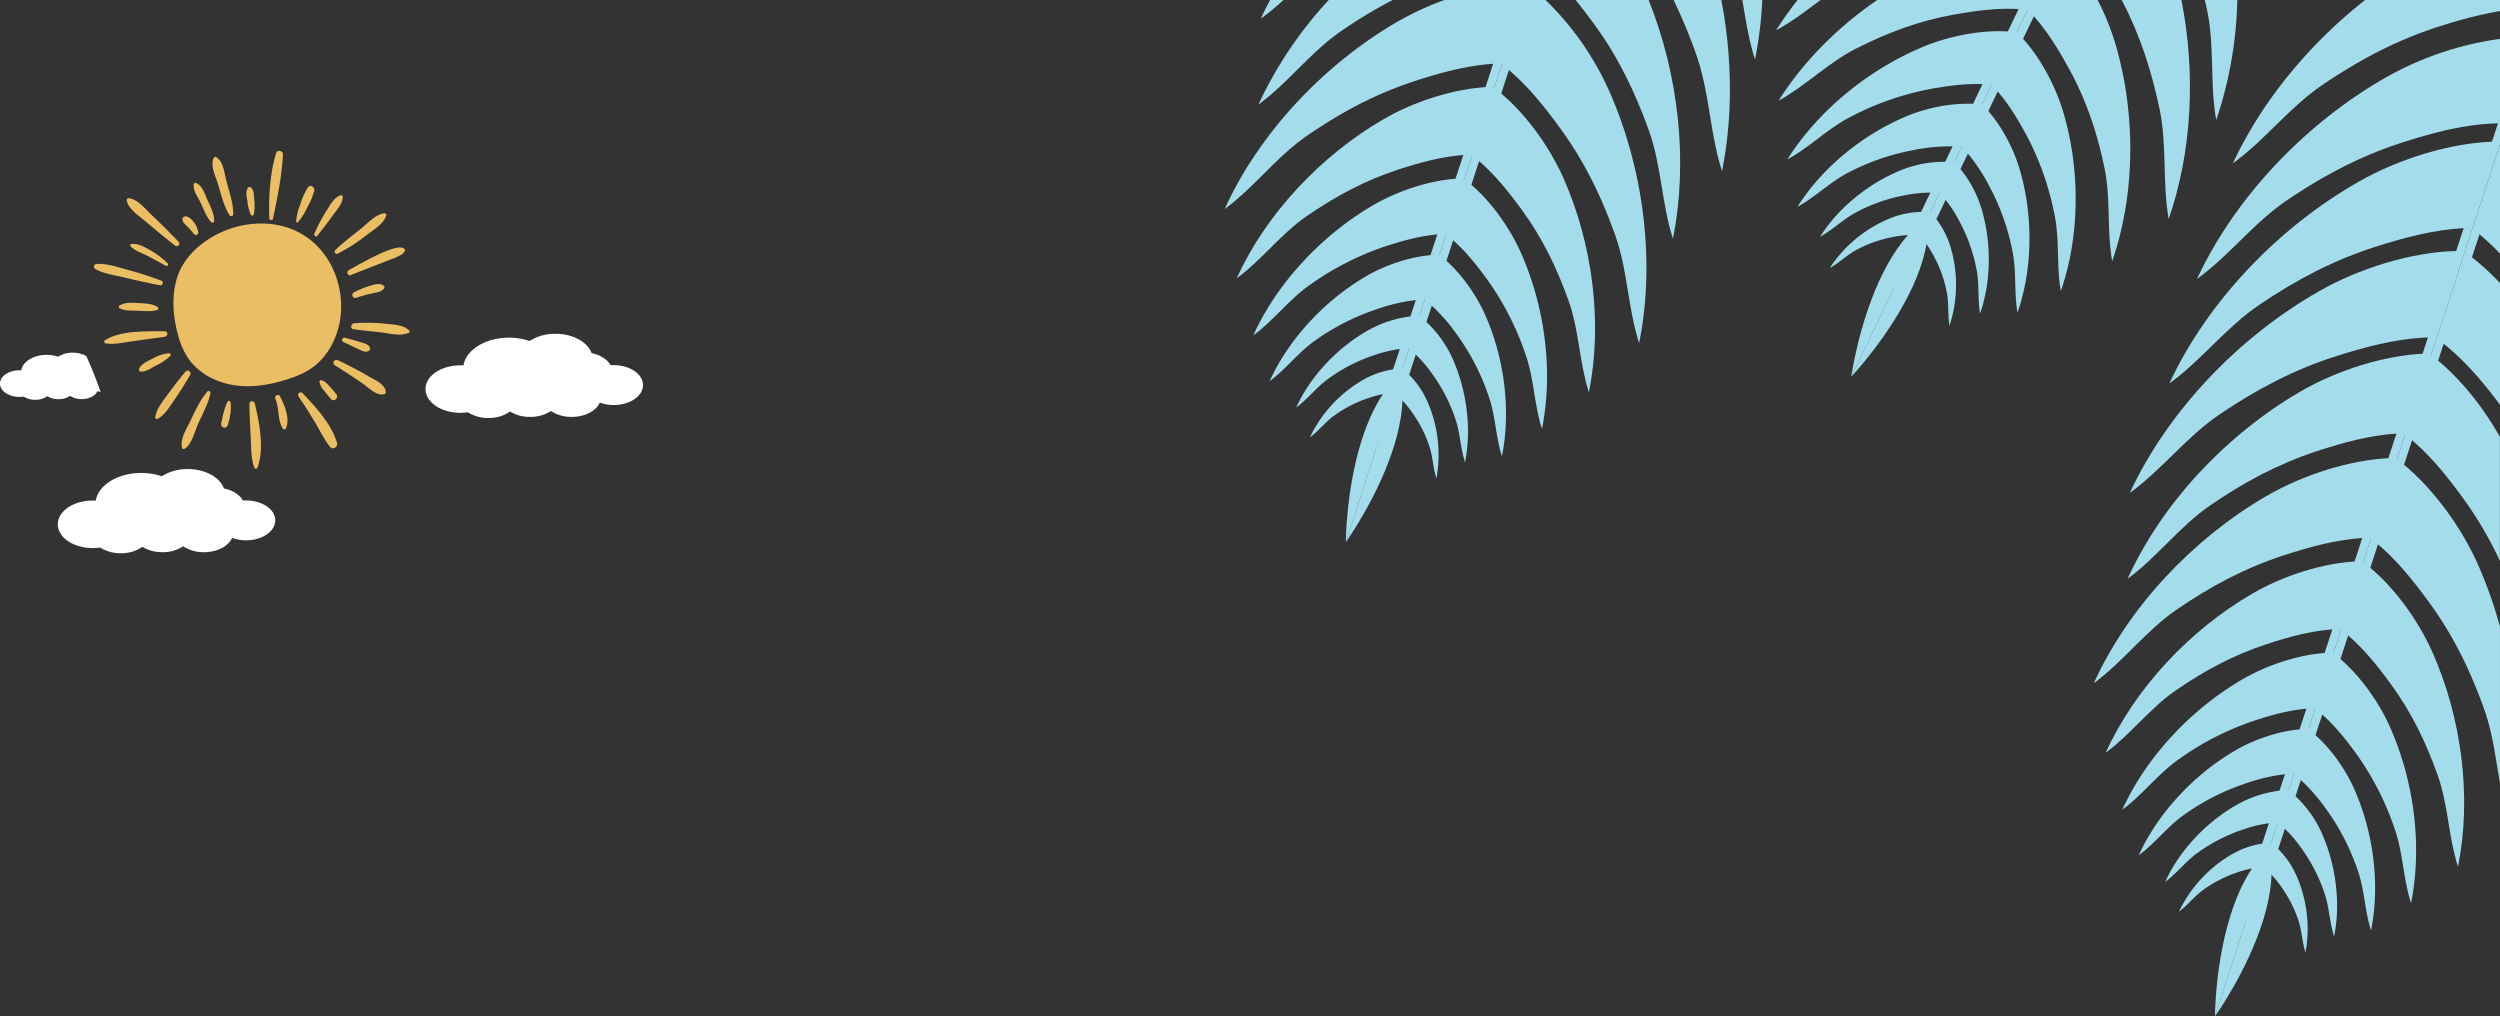 <svg xmlns="http://www.w3.org/2000/svg" viewBox="0 0 1016.74 413.38"><rect x="0" y="0" width="1016.74" height="413.38" fill="#333333" stroke="none"/><defs><style>.cls-1{fill:#ecbe63;}.cls-2{fill:#fff;}.cls-3{fill:#a3ddec;}</style></defs><title>Asset 1</title><g id="Layer_2" data-name="Layer 2"><g id="vectores"><path class="cls-1" d="M123.1,151.82a26.91,26.91,0,0,0,4.63-2.83,27.35,27.35,0,0,0,7.61-9.54c6.75-13.51,3.19-31.42-8.29-41.22C115.11,88,96.72,89,83.74,98c-5.3,3.66-9.81,8.8-11.73,15-2.27,7.35-1.7,15.35.27,22.78A32.88,32.88,0,0,0,76.06,145c4.07,6.42,11.35,10.4,18.86,11.61s15.24-.11,22.46-2.52A46.85,46.85,0,0,0,123.1,151.82Z"/><path class="cls-1" d="M94.06,87.09,87.6,64.53"/><path class="cls-1" d="M94.88,87.09c0-4.49-1.64-9.06-2.78-13.37-.87-3.3-1.12-7.85-4.15-9.81a.72.72,0,0,0-1,.26c-1.53,3.29.63,7.23,1.65,10.51,1.32,4.27,2.32,9,4.72,12.83a.83.83,0,0,0,1.54-.42Z"/><path class="cls-1" d="M102.6,87l-1.11-10.27"/><path class="cls-1" d="M103.23,87.2a19.88,19.88,0,0,0,.15-6.1c-.12-1.65,0-3.72-1.39-4.85a.73.73,0,0,0-1.13.15c-1.08,1.41-.52,3.45-.29,5.09A19.74,19.74,0,0,0,102,87.36a.66.66,0,0,0,1.2-.16Z"/><path class="cls-1" d="M110.29,88.74q1.09-13.06,3.35-26l.41.92"/><path class="cls-1" d="M111,88.94c1.84-8.4,3.65-17.59,4.07-26.18l-1.82,1.39.63.12a.63.63,0,0,0,.69-.28l.31-.5c1.08-1.75-2-3.16-2.63-1.11-2.43,8.11-3.07,18-2.71,26.37,0,.81,1.28,1.06,1.47.2Z"/><path class="cls-1" d="M120.83,90.19l5.56-13a.7.7,0,0,1,.11.7"/><path class="cls-1" d="M121.06,90.43a22.22,22.22,0,0,0,3.86-6,29.26,29.26,0,0,0,2.9-6.87l-1.44,1.1a2.17,2.17,0,0,0,.4-.05c2.55-.63,0-4.65-1.69-2.2a29.28,29.28,0,0,0-3,6.85,22.18,22.18,0,0,0-1.64,6.91.34.34,0,0,0,.57.24Z"/><path class="cls-1" d="M128.56,95.32q4.67-7.82,10.09-15.15"/><path class="cls-1" d="M129.1,95.86c2-2.62,4.09-5.19,6-7.91,1.65-2.35,4.08-4.81,4.31-7.78a.77.77,0,0,0-1-.74c-2.56,1-4,3.73-5.46,6a69.56,69.56,0,0,0-5.08,9.54c-.32.72.62,1.67,1.2.93Z"/><path class="cls-1" d="M137,102.34q10-6.95,19.35-14.87"/><path class="cls-1" d="M137.44,103.12a73.64,73.64,0,0,0,12-7.78c2.8-2.12,6.46-4.22,7.64-7.66.21-.6-.41-1-.94-.94-3.57.6-6.64,4.1-9.38,6.3-3.51,2.82-7.15,5.55-10.4,8.67-.77.74.21,1.85,1.09,1.42Z"/><path class="cls-1" d="M142.31,110.86q9.14-4.27,18.51-8c.54-.22,3.34-1.59,3.25-1"/><path class="cls-1" d="M142.6,111.9c5.17-2.09,10.39-4.06,15.58-6.1a35,35,0,0,0,4.29-1.81c.42-.23,2.61-1.4,1.45-1.56.42.06,1-.27.77-.77-1.64-4.43-20.49,7-22.92,8.26-1.06.56-.32,2.45.84,2Z"/><path class="cls-1" d="M144.46,120a42.53,42.53,0,0,1,11.14-3.19"/><path class="cls-1" d="M144.77,121.15a67.78,67.78,0,0,1,6.77-1.89c1.72-.39,3.68-.49,4.72-2.05a.78.78,0,0,0-.12-.94c-1.58-1.27-3.64-.63-5.46-.12a35.31,35.31,0,0,0-6.83,2.83,1.2,1.2,0,0,0,.92,2.18Z"/><path class="cls-1" d="M144,132.68a157.12,157.12,0,0,1,21.91,2.11"/><path class="cls-1" d="M143.69,133.86c3.75.58,7.55.88,11.32,1.32,3.62.43,7.62,1.65,11.09.23a.65.65,0,0,0,.28-1.07c-2.48-2.15-5.66-2.29-8.84-2.6a71.86,71.86,0,0,0-13.52-.27c-1.26.11-1.79,2.18-.32,2.4Z"/><path class="cls-1" d="M140.07,138.27l9.59,3.62"/><path class="cls-1" d="M139.6,139.07c2,.91,3.91,1.89,5.9,2.78,1.39.63,3.19,1.78,4.59.78a.9.9,0,0,0,.39-1c-.38-1.67-2.42-2-3.86-2.47-2.09-.66-4.21-1.2-6.31-1.82-1-.3-1.69,1.25-.72,1.7Z"/><path class="cls-1" d="M136.74,147.49a186.45,186.45,0,0,1,19.39,12"/><path class="cls-1" d="M136.13,148.54c3.86,2.35,7.63,4.87,11.36,7.43,2.49,1.71,5.66,5.23,8.85,4.32a.8.8,0,0,0,.58-.77c-.24-3.34-4.34-4.87-6.94-6.42-4.1-2.45-8.34-4.58-12.64-6.64a1.21,1.21,0,0,0-1.22,2.08Z"/><path class="cls-1" d="M122.26,160.6a116.79,116.79,0,0,1,13.22,20"/><path class="cls-1" d="M121.36,161.12c2.37,3.49,4.63,7.07,6.79,10.69,2,3.34,3.68,7,6.14,10,1.09,1.33,3.26-.11,2.81-1.64-2.24-7.64-8.71-14.69-14.11-20.33-.8-.83-2.31.27-1.63,1.26Z"/><path class="cls-1" d="M112.94,161.73c1.2,2.27,2.65,9.72,2.69,12.28"/><path class="cls-1" d="M112,162.28c1.67,3.79.77,8.49,3.07,12.06a.65.65,0,0,0,1.11,0c2-3.64-.51-9.83-2.3-13.15-.68-1.26-2.42-.15-1.87,1.09Z"/><path class="cls-1" d="M102.52,164.27A171.3,171.3,0,0,1,104,190"/><path class="cls-1" d="M101.42,164.27c.09,4.61.31,9.21.56,13.81.21,4,.06,8.24,1.43,12.07a.68.68,0,0,0,1.3,0c2.91-7.66.76-18.42-1.12-26.17a1.1,1.1,0,0,0-2.16.29Z"/><path class="cls-1" d="M76.29,151.88l-12.55,17.9"/><path class="cls-1" d="M75.48,151.07c-2.58,3.08-5,6.17-7.35,9.45-2,2.8-4.57,5.77-5,9.26-.07.52.59.75,1,.55,2.91-1.5,4.83-4.89,6.66-7.51,2.35-3.38,4.5-6.8,6.56-10.36.63-1.09-.94-2.41-1.8-1.39Z"/><path class="cls-1" d="M67,135.85A161.64,161.64,0,0,0,43,139"/><path class="cls-1" d="M67,134.74c-7.23,0-18-.45-24.3,3.63-.45.29-.46,1.15.16,1.26,3.28.58,6.51-.18,9.79-.66,4.78-.69,9.56-1.4,14.35-2,1.38-.17,1.48-2.22,0-2.23Z"/><path class="cls-1" d="M65.32,115.1q-12.94-3.7-26.08-6.64"/><path class="cls-1" d="M65.58,114.14a134.36,134.36,0,0,0-13.74-4.42c-4.08-1.08-8.36-2.66-12.61-2.37a1.11,1.11,0,0,0-.56,2c3.7,2.09,8.16,2.59,12.26,3.58,4.69,1.13,9.37,2.18,14.11,3.07a1,1,0,0,0,.53-1.92Z"/><path class="cls-1" d="M71.88,99.09,52.34,81.4"/><path class="cls-1" d="M72.65,98.32c-3.63-3.69-7.2-7.39-11-10.91-2.7-2.51-5.5-6.35-9.32-6.82-.55-.07-.88.57-.78,1,.83,3.78,5.36,6.42,8.13,8.86,3.71,3.26,7.58,6.29,11.42,9.38,1.06.86,2.54-.51,1.53-1.53Z"/><path class="cls-1" d="M79.69,94.67A14.33,14.33,0,0,0,75.1,89"/><path class="cls-1" d="M80.63,94.41a14.24,14.24,0,0,0-.6-2.08,11.55,11.55,0,0,0-1.14-1.88C78.1,89.39,76.82,88,75.39,88a1.23,1.23,0,0,0-1.17,1.53c.22,1.12,1.43,2,2.19,2.83a22.15,22.15,0,0,1,2.43,2.8,1,1,0,0,0,1.79-.75Z"/><path class="cls-1" d="M86.4,89.89a116,116,0,0,0-6.9-14.81"/><path class="cls-1" d="M87.08,89.89c.1-3-1.58-6.09-2.79-8.78-1.08-2.39-2-5.65-4.6-6.71a.7.7,0,0,0-.86.49c-.47,2.55,1.5,5,2.61,7.25,1.35,2.7,2.36,6,4.49,8.22a.68.68,0,0,0,1.15-.48Z"/><path class="cls-1" d="M67.72,107.54a53.11,53.11,0,0,0-14.27-7.78"/><path class="cls-1" d="M68.16,107.09a33.74,33.74,0,0,0-7.05-5.33c-2.28-1.28-5-2.85-7.66-2.53a.53.53,0,0,0-.37.89c1.73,1.9,4.48,2.71,6.73,3.86,2.56,1.3,5.09,2.68,7.59,4.1a.63.63,0,0,0,.76-1Z"/><path class="cls-1" d="M63.74,125.4A88.08,88.08,0,0,0,49,124.82"/><path class="cls-1" d="M64.07,124.83c-2.27-1.37-5.12-1.44-7.71-1.58s-5.5-.4-7.73,1a.65.65,0,0,0,0,1.11c2.16,1.14,4.77.91,7.16,1,2.68.06,5.54.52,8.13-.3a.67.67,0,0,0,.16-1.2Z"/><path class="cls-1" d="M68.71,144.33a109.13,109.13,0,0,0-11.47,6"/><path class="cls-1" d="M68.71,143.64a16.8,16.8,0,0,0-6.61,2.18c-1.89,1-4.62,2.1-5.52,4.15a.78.78,0,0,0,.66,1.15c2.09.17,4.28-1.43,6.06-2.39a23.47,23.47,0,0,0,5.9-3.91.7.7,0,0,0-.49-1.17Z"/><path class="cls-1" d="M84.9,159.73A214.38,214.38,0,0,0,74.68,182"/><path class="cls-1" d="M84.37,159.2c-3.06,3.53-5,7.94-7,12.13-1.54,3.21-4.23,7.18-3.31,10.82a.71.71,0,0,0,1,.42c3.12-2.14,4.06-7,5.54-10.27,1.81-4,4.07-8,5-12.36.15-.68-.73-1.33-1.25-.73Z"/><path class="cls-1" d="M130.57,155.27l5.42,6.34"/><path class="cls-1" d="M129.92,155.27a7,7,0,0,0,1.82,3.52c.92,1.2,1.88,2.38,2.89,3.5,1.29,1.44,3.27-.64,2.09-2.09-.93-1.14-1.91-2.24-2.92-3.31a6.8,6.8,0,0,0-3.05-2.25.66.66,0,0,0-.83.63Z"/><path class="cls-1" d="M93.12,163.61a76.12,76.12,0,0,1-2,9.59"/><path class="cls-1" d="M92.58,163.3c-1.36,2.67-2,6-2.62,8.86a1.43,1.43,0,0,0,.64,1.57,1.19,1.19,0,0,0,.7.19,1.43,1.43,0,0,0,1.34-1c.86-2.9,1.62-6.43,1.08-9.45a.63.63,0,0,0-1.14-.15Z"/><path class="cls-2" d="M57.45,192.35a25.79,25.79,0,0,1,8.36,1.35,19.18,19.18,0,0,1,10.55-2.93c7.12,0,13.08,3.35,14.68,7.86,3.56.73,6.41,2.56,7.71,4.9.43,0,.86,0,1.3,0,6.57,0,11.9,3.62,11.9,8.1s-5.33,8.11-11.9,8.11a16.47,16.47,0,0,1-5.66-1c-1.44,3.37-6,5.83-11.43,5.83a15.06,15.06,0,0,1-8.46-2.4,15.06,15.06,0,0,1-8.46,2.4,15.32,15.32,0,0,1-8.14-2.19A14.87,14.87,0,0,1,49.11,225a15.13,15.13,0,0,1-8.36-2.33,20.58,20.58,0,0,1-3.06.22c-7.84,0-14.19-4.32-14.19-9.66s6.35-9.65,14.19-9.65c.43,0,.85,0,1.27,0C40,197.28,47.86,192.35,57.45,192.35Z"/><path class="cls-2" d="M19,144.32a14.48,14.48,0,0,1,4.67.75,10.75,10.75,0,0,1,5.9-1.64,11,11,0,0,1,5.54,1.41q3.24,7.11,5.81,14.57a8.63,8.63,0,0,1-1.27-.36c-.81,1.88-3.36,3.26-6.39,3.26A8.43,8.43,0,0,1,28.5,161a8.41,8.41,0,0,1-4.73,1.34,8.56,8.56,0,0,1-4.55-1.22,8.29,8.29,0,0,1-4.91,1.47,8.44,8.44,0,0,1-4.67-1.3,11.41,11.41,0,0,1-1.71.13C3.55,161.39,0,159,0,156s3.55-5.4,7.93-5.4l.71,0C9.2,147.08,13.61,144.32,19,144.32Z"/><path class="cls-2" d="M207,137.33a25.79,25.79,0,0,1,8.36,1.35,19.18,19.18,0,0,1,10.55-2.93c7.12,0,13.08,3.35,14.68,7.86,3.56.73,6.41,2.56,7.71,4.9.43,0,.86,0,1.3,0,6.57,0,11.9,3.62,11.9,8.1s-5.33,8.11-11.9,8.11a16.47,16.47,0,0,1-5.66-1c-1.44,3.37-6,5.83-11.43,5.83a15.06,15.06,0,0,1-8.46-2.4,15.06,15.06,0,0,1-8.46,2.4,15.32,15.32,0,0,1-8.14-2.19,14.87,14.87,0,0,1-8.79,2.64,15.13,15.13,0,0,1-8.36-2.33,20.58,20.58,0,0,1-3.06.22c-7.84,0-14.19-4.32-14.19-9.66s6.35-9.65,14.19-9.65c.43,0,.85,0,1.27,0C189.56,142.26,197.44,137.33,207,137.33Z"/></g><g id="palm_trees" data-name="palm trees"><path class="cls-3" d="M989.11,144.69l-1.21-.93L977.4,176.2c.83.58,1.66,1.21,2.47,1.89,8.46,7,15.18,15.39,21.83,24.49a152.69,152.69,0,0,1,15,25.56V177.7C1009.72,165.23,999.93,153,989.11,144.69Z"/><path class="cls-3" d="M1005.17,104.53l-1.32-1-11.41,35.28c.91.63,1.8,1.32,2.69,2.05,8.3,6.92,15.06,15,21.61,23.76V115.13A98.72,98.72,0,0,0,1005.17,104.53Z"/><path class="cls-3" d="M1005.87,93.41c.91.63,1.8,1.32,2.69,2.05a102.52,102.52,0,0,1,8.18,7.66V59.81Z"/><path class="cls-3" d="M943.25,118.38c-32.72,18.6-61.51,48.65-77.08,82.1,13-9.37,23.21-23,36.69-32.06,15.18-10.25,30.36-18.26,47.74-23.73,11.68-3.68,22.94-6.65,34.9-7.37,1.15-.07,2.28-.09,3.39-.06l11.72-35.18-1.66,0C980.37,102.52,959.3,109.26,943.25,118.38Z"/><path class="cls-3" d="M959.34,73.86c-32.72,18.6-61.51,48.65-77.08,82.1,13-9.37,23.21-23,36.69-32.06,15.18-10.25,30.36-18.26,47.74-23.73,11.68-3.68,22.94-6.65,34.9-7.37,1.15-.07,2.28-.09,3.38-.06l11.73-35.18-1.66,0C996.45,58,975.38,64.74,959.34,73.86Z"/><path class="cls-3" d="M893.52,113.44c13-9.37,23.21-23,36.69-32.06C945.39,71.13,960.57,63.12,978,57.64c11.68-3.68,22.94-6.65,34.9-7.37,1.15-.07,2.28-.09,3.38-.06l.51-1.52V15.81A130.19,130.19,0,0,0,970.6,31.34C937.88,49.94,909.09,80,893.52,113.44Z"/><path class="cls-3" d="M961.88,0c-22.78,17.9-42,41.18-53.76,66.4,13-9.37,23.21-23,36.69-32.06C960,24.09,975.16,16.07,992.55,10.6a178.08,178.08,0,0,1,24.19-6.12V0Z"/><path class="cls-3" d="M1007.76,229.56c-6.91-15.5-18.84-32-32.39-42.41l-1.21-.94-10.5,32.45c.83.58,1.66,1.21,2.47,1.89,8.47,7,15.18,15.39,21.83,24.49,9.89,13.54,16.77,27.75,22.42,43.61,3.39,9.52,4.55,19.75,6.35,29.71V254.94A174.11,174.11,0,0,0,1007.76,229.56Z"/><path class="cls-3" d="M961.61,229l-1-.79-8.92,27.59q1.06.74,2.11,1.61c7.19,6,12.9,13.08,18.55,20.82,8.41,11.51,14.25,23.59,19.06,37.07,4.27,12,4.37,25.26,8.24,37.19,5.7-28.27,1.51-60.54-10.47-87.42C983.27,251.86,973.13,237.84,961.61,229Z"/><path class="cls-3" d="M949.39,266l-.85-.65L941.23,288q.87.61,1.73,1.32c5.9,4.91,10.58,10.73,15.22,17.07a116.33,116.33,0,0,1,15.63,30.4c3.5,9.82,3.59,20.71,6.75,30.5,4.68-23.19,1.24-49.65-8.59-71.69C967.15,284.8,958.83,273.31,949.39,266Z"/><path class="cls-3" d="M939.2,296.92l-.68-.52-5.89,18.2c.47.33.93.68,1.39,1.06a74.35,74.35,0,0,1,12.25,13.74,93.6,93.6,0,0,1,12.58,24.47c2.82,7.91,2.89,16.67,5.44,24.55,3.76-18.66,1-40-6.91-57.7C953.49,312,946.8,302.77,939.2,296.92Z"/><path class="cls-3" d="M931,321.58l-.5-.38-4.28,13.24q.51.36,1,.77a54.15,54.15,0,0,1,8.91,10,68.1,68.1,0,0,1,9.15,17.8c2.05,5.75,2.1,12.12,4,17.85,2.74-13.57.72-29.06-5-42A47,47,0,0,0,931,321.58Z"/><path class="cls-3" d="M923.92,342.95l-.37-.29-3.21,9.93c.25.18.51.37.76.58a40.63,40.63,0,0,1,6.68,7.49A51.17,51.17,0,0,1,934.64,374c1.54,4.31,1.58,9.09,3,13.39a53.67,53.67,0,0,0-3.77-31.47A35.27,35.27,0,0,0,923.92,342.95Z"/><path class="cls-3" d="M935.49,159.28c-29.94,17.38-56.18,45.25-70.22,76.14,11.91-8.72,21.16-21.31,33.48-29.79,13.88-9.54,27.77-17,43.72-22.22,10.72-3.48,21-6.3,32-7.06,1.06-.07,2.1-.1,3.11-.08l10.5-32.45-1.53,0C969.49,144.39,950.16,150.76,935.49,159.28Z"/><path class="cls-3" d="M921.75,201.73c-29.94,17.38-56.17,45.25-70.22,76.14,11.91-8.72,21.16-21.31,33.48-29.79,13.88-9.55,27.77-17,43.72-22.21,10.72-3.48,21-6.31,32-7.06,1.06-.07,2.1-.1,3.12-.08l10.5-32.45-1.53,0C955.76,186.84,936.43,193.22,921.75,201.73Z"/><path class="cls-3" d="M916.07,241.39c-25.45,14.77-47.75,38.47-59.69,64.73,10.12-7.41,18-18.12,28.46-25.32,11.79-8.11,23.61-14.48,37.16-18.88,9.11-3,17.89-5.36,27.23-6,.9-.06,1.78-.08,2.65-.07l8.92-27.58-1.3,0C945,228.74,928.54,234.15,916.07,241.39Z"/><path class="cls-3" d="M912.08,276.23c-20.87,12.11-39.16,31.54-48.95,53.07,8.3-6.08,14.75-14.86,23.34-20.77a116.34,116.34,0,0,1,30.47-15.49c7.47-2.42,14.67-4.39,22.33-4.92.74-.05,1.46-.07,2.17-.06l7.32-22.62-1.07,0C935.79,265.85,922.31,270.3,912.08,276.23Z"/><path class="cls-3" d="M909.21,305.13c-16.8,9.75-31.52,25.39-39.39,42.72,6.68-4.89,11.87-12,18.78-16.71a93.58,93.58,0,0,1,24.53-12.46,74.3,74.3,0,0,1,18-4q.89-.06,1.75,0l5.89-18.2-.86,0C928.29,296.78,917.44,300.36,909.21,305.13Z"/><path class="cls-3" d="M909.24,327.57C897,334.66,886.32,346,880.59,358.64c4.86-3.56,8.63-8.7,13.66-12.16a68.12,68.12,0,0,1,17.84-9.07,54.23,54.23,0,0,1,13.07-2.88c.43,0,.85,0,1.27,0l4.28-13.24-.62,0A47,47,0,0,0,909.24,327.57Z"/><path class="cls-3" d="M907.66,347.46a53.69,53.69,0,0,0-21.49,23.3c3.64-2.67,6.48-6.52,10.25-9.12a51.14,51.14,0,0,1,13.38-6.8,40.62,40.62,0,0,1,9.8-2.16c.32,0,.64,0,1,0l3.21-9.93-.47,0A35.28,35.28,0,0,0,907.66,347.46Z"/><path class="cls-3" d="M900.79,413.38s13.41-18.62,19.8-39.71c2.93-9.65,4.34-19.84,2.42-29Z"/><path class="cls-3" d="M908,369.63c-7.16,20.84-7.19,43.75-7.19,43.75L923,344.7C916.09,351,911.27,360.08,908,369.63Z"/><polygon class="cls-3" points="916.57 375.8 1016.74 69.81 1016.74 58.73 913.29 374.73 916.57 375.8"/><polygon class="cls-3" points="913.29 374.73 1016.74 58.73 1016.74 47.66 910.02 373.68 913.29 374.73"/><path class="cls-3" d="M670.68,53.31c5,14.09,5.15,29.71,9.69,43.75C686.67,65.8,682.69,30.4,670.49,0H640.81c2.55,3.11,5,6.36,7.45,9.7C658.15,23.24,665,37.45,670.68,53.31Z"/><path class="cls-3" d="M700.33,69.58c4.48-22.2,4.17-46.31-.27-69.58H680.64a215.82,215.82,0,0,1,9.15,22C695.25,37.33,695.39,54.31,700.33,69.58Z"/><path class="cls-3" d="M716.72,0h-8.1c1.36,8.21,2.63,16.43,5.14,24.19A164.67,164.67,0,0,0,716.72,0Z"/><path class="cls-3" d="M522,0h-5.44c-1.34,2.51-2.62,5-3.8,7.6A103.74,103.74,0,0,0,522,0Z"/><path class="cls-3" d="M612.69,27.67c8.47,7,15.18,15.39,21.83,24.49,9.89,13.54,16.77,27.75,22.42,43.61,5,14.09,5.15,29.71,9.69,43.76,6.71-33.27,1.77-71.22-12.32-102.84A119.77,119.77,0,0,0,628.58,0h-10l-8.34,25.78C611,26.36,611.88,27,612.69,27.67Z"/><path class="cls-3" d="M608.16,36.1l-1-.8-8.92,27.59q1.06.74,2.11,1.61c7.19,6,12.9,13.08,18.55,20.82,8.41,11.51,14.25,23.59,19.06,37.07,4.27,12,4.37,25.26,8.24,37.19,5.7-28.27,1.51-60.54-10.47-87.42C629.82,59,619.68,45,608.16,36.1Z"/><path class="cls-3" d="M595.94,73.16l-.84-.65-7.32,22.62q.87.61,1.73,1.32c5.9,4.91,10.58,10.73,15.22,17.07a116.32,116.32,0,0,1,15.63,30.4c3.5,9.82,3.59,20.71,6.75,30.5,4.68-23.19,1.24-49.65-8.59-71.69C613.7,91.92,605.38,80.43,595.94,73.16Z"/><path class="cls-3" d="M585.75,104l-.68-.52-5.89,18.2c.47.33.93.68,1.39,1.06a74.34,74.34,0,0,1,12.25,13.74A93.59,93.59,0,0,1,605.39,161c2.82,7.91,2.89,16.67,5.44,24.55,3.76-18.66,1-40-6.91-57.7C600,119.14,593.35,109.89,585.75,104Z"/><path class="cls-3" d="M577.54,128.7l-.5-.38-4.28,13.24q.51.36,1,.77a54.14,54.14,0,0,1,8.91,10,68.1,68.1,0,0,1,9.15,17.8c2.05,5.75,2.1,12.12,4,17.85,2.74-13.57.72-29.06-5-42A47,47,0,0,0,577.54,128.7Z"/><path class="cls-3" d="M570.47,150.07l-.37-.29-3.21,9.93c.25.18.51.37.76.58a40.63,40.63,0,0,1,6.68,7.49,51.17,51.17,0,0,1,6.86,13.35c1.54,4.31,1.58,9.09,3,13.39A53.67,53.67,0,0,0,580.38,163,35.27,35.27,0,0,0,570.47,150.07Z"/><path class="cls-3" d="M545.3,12.75A194,194,0,0,1,566.4,0h-26a163.79,163.79,0,0,0-28.61,42.54C523.72,33.82,533,21.23,545.3,12.75Z"/><path class="cls-3" d="M498.08,85c11.91-8.72,21.16-21.31,33.48-29.79,13.88-9.55,27.77-17,43.72-22.21,10.72-3.48,21-6.31,32-7.06,1.06-.07,2.09-.1,3.12-.08L618.79,0H587.46A119.31,119.31,0,0,0,568.3,8.85C538.36,26.23,512.13,54.1,498.08,85Z"/><path class="cls-3" d="M562.62,48.51C537.16,63.28,514.86,87,502.93,113.24c10.12-7.41,18-18.12,28.46-25.32C543.18,79.8,555,73.43,568.55,69c9.11-3,17.89-5.36,27.23-6,.9-.06,1.78-.08,2.65-.07l8.92-27.58-1.3,0C591.52,35.86,575.09,41.27,562.62,48.51Z"/><path class="cls-3" d="M558.63,83.35c-20.87,12.11-39.16,31.54-48.95,53.07,8.3-6.08,14.75-14.86,23.34-20.77a116.34,116.34,0,0,1,30.47-15.49c7.47-2.42,14.67-4.39,22.33-4.92.74-.05,1.46-.07,2.17-.06l7.32-22.62-1.07,0C582.34,73,568.86,77.42,558.63,83.35Z"/><path class="cls-3" d="M555.76,112.25C539,122,524.24,137.64,516.37,155c6.68-4.89,11.87-12,18.78-16.71a93.58,93.58,0,0,1,24.53-12.46,74.29,74.29,0,0,1,18-4q.89-.06,1.75,0l5.89-18.2-.86,0C574.84,103.9,564,107.48,555.76,112.25Z"/><path class="cls-3" d="M555.79,134.69c-12.22,7.09-22.92,18.46-28.65,31.07,4.86-3.56,8.63-8.7,13.66-12.16a68.13,68.13,0,0,1,17.84-9.07,54.22,54.22,0,0,1,13.07-2.88q.65,0,1.27,0l4.28-13.24-.62,0A47,47,0,0,0,555.79,134.69Z"/><path class="cls-3" d="M554.21,154.58a53.69,53.69,0,0,0-21.49,23.3c3.64-2.67,6.48-6.52,10.25-9.12a51.14,51.14,0,0,1,13.38-6.8,40.61,40.61,0,0,1,9.8-2.16c.32,0,.64,0,1,0l3.21-9.93-.47,0A35.28,35.28,0,0,0,554.21,154.58Z"/><path class="cls-3" d="M547.34,220.5s13.41-18.62,19.8-39.71c2.93-9.65,4.34-19.84,2.42-29Z"/><path class="cls-3" d="M554.54,176.75c-7.16,20.84-7.19,43.75-7.19,43.75l22.22-68.69C562.64,158.1,557.82,167.2,554.54,176.75Z"/><polygon class="cls-3" points="563.12 182.91 623 0 619.38 0 559.84 181.85 563.12 182.91"/><polygon class="cls-3" points="559.84 181.85 619.38 0 615.75 0 556.57 180.79 559.84 181.85"/><path class="cls-3" d="M901.33,48.85A163.18,163.18,0,0,0,909.9,0H896.69c.32,1.39.64,2.78.94,4.19C900.7,18.83,898.72,34.33,901.33,48.85Z"/><path class="cls-3" d="M882,89.07c9.55-27.49,11.05-59.54,5.18-89.07H862.9c7.41,14.16,12.08,28.6,15.4,44.4C881.38,59,879.39,74.54,882,89.07Z"/><path class="cls-3" d="M826.4,5.78c6.32,6.91,11,14.7,15.58,23.13,6.78,12.53,10.94,25.29,13.89,39.3,2.61,12.44.93,25.62,3.15,38,9.46-27.25,9.66-59.79,1.41-88A102,102,0,0,0,853.09,0H826.41l-1.88,3.91Q825.49,4.79,826.4,5.78Z"/><path class="cls-3" d="M820.9,13.78l-.75-.76-10.3,21.43q.78.72,1.53,1.54c5.18,5.67,9,12.06,12.78,19a116.32,116.32,0,0,1,11.39,32.23c2.15,10.2.76,21,2.58,31.13,7.76-22.34,7.92-49,1.16-72.19C836,34.77,829.28,22.26,820.9,13.78Z"/><path class="cls-3" d="M806.64,43l-.6-.61-8.29,17.24c.42.39.83.8,1.24,1.24a74.36,74.36,0,0,1,10.28,15.26,93.58,93.58,0,0,1,9.17,25.94c1.73,8.21.61,16.91,2.08,25.06,6.25-18,6.37-39.46.93-58.11C818.77,59.89,813.38,49.83,806.64,43Z"/><path class="cls-3" d="M795.18,66.33l-.44-.44-6,12.54c.3.28.6.58.9.9a54.15,54.15,0,0,1,7.48,11.1,68.1,68.1,0,0,1,6.67,18.87c1.26,6,.45,12.29,1.51,18.22,4.54-13.08,4.64-28.7.68-42.26A47,47,0,0,0,795.18,66.33Z"/><path class="cls-3" d="M785.3,86.55l-.33-.33-4.52,9.41c.23.21.45.43.67.67a40.69,40.69,0,0,1,5.61,8.33,51.15,51.15,0,0,1,5,14.15c.94,4.48.33,9.22,1.13,13.67a53.66,53.66,0,0,0,.51-31.69A35.27,35.27,0,0,0,785.3,86.55Z"/><path class="cls-3" d="M740.4,0h-9.34a148.29,148.29,0,0,0-8.72,12.32C728.69,8.87,734.53,4.43,740.4,0Z"/><path class="cls-3" d="M723.33,40.95c11-6,20.26-15.53,31.62-21.25C767.73,13.24,780.29,8.53,794.31,6c9.43-1.7,18.45-2.9,27.79-2.28q1.35.09,2.63.29l1.93-4H763.44C747.37,11,733.27,25.17,723.33,40.95Z"/><path class="cls-3" d="M782.56,18.85c-22.31,9.18-43.05,26-55.66,46,9-4.91,16.62-12.73,25.92-17.43a116.36,116.36,0,0,1,32.28-11.24c7.73-1.39,15.13-2.37,22.79-1.87.74.05,1.46.13,2.16.24l10.3-21.43L819.3,13C807.45,11.76,793.5,14.35,782.56,18.85Z"/><path class="cls-3" d="M775.82,47.1c-18,7.39-34.65,20.91-44.79,37,7.28-3.95,13.37-10.24,20.86-14a93.6,93.6,0,0,1,26-9,74.31,74.31,0,0,1,18.34-1.5q.89.06,1.74.19l8.29-17.24-.85-.09C795.85,41.4,784.62,43.48,775.82,47.1Z"/><path class="cls-3" d="M772.82,69.34c-13.06,5.38-25.2,15.21-32.58,26.92,5.29-2.87,9.73-7.45,15.18-10.2a68.13,68.13,0,0,1,18.9-6.58,54.25,54.25,0,0,1,13.34-1.09c.43,0,.85.08,1.26.14l6-12.54-.62-.06A47,47,0,0,0,772.82,69.34Z"/><path class="cls-3" d="M768.58,88.83A53.7,53.7,0,0,0,744.14,109c4-2.15,7.3-5.59,11.38-7.65a51.13,51.13,0,0,1,14.17-4.93,40.64,40.64,0,0,1,10-.82c.32,0,.64.06.95.11l4.52-9.41-.47,0A35.28,35.28,0,0,0,768.58,88.83Z"/><path class="cls-3" d="M752.88,153.23s15.79-16.64,25-36.68c4.2-9.17,7-19.07,6.3-28.38Z"/><path class="cls-3" d="M765.91,110.84c-9.9,19.68-13,42.38-13,42.38l31.28-65.06C776.46,93.45,770.45,101.82,765.91,110.84Z"/><polygon class="cls-3" points="773.58 118.11 830.36 0 826.54 0 770.48 116.62 773.58 118.11"/><polygon class="cls-3" points="770.48 116.62 826.54 0 822.72 0 767.38 115.12 770.48 116.62"/></g></g></svg>
